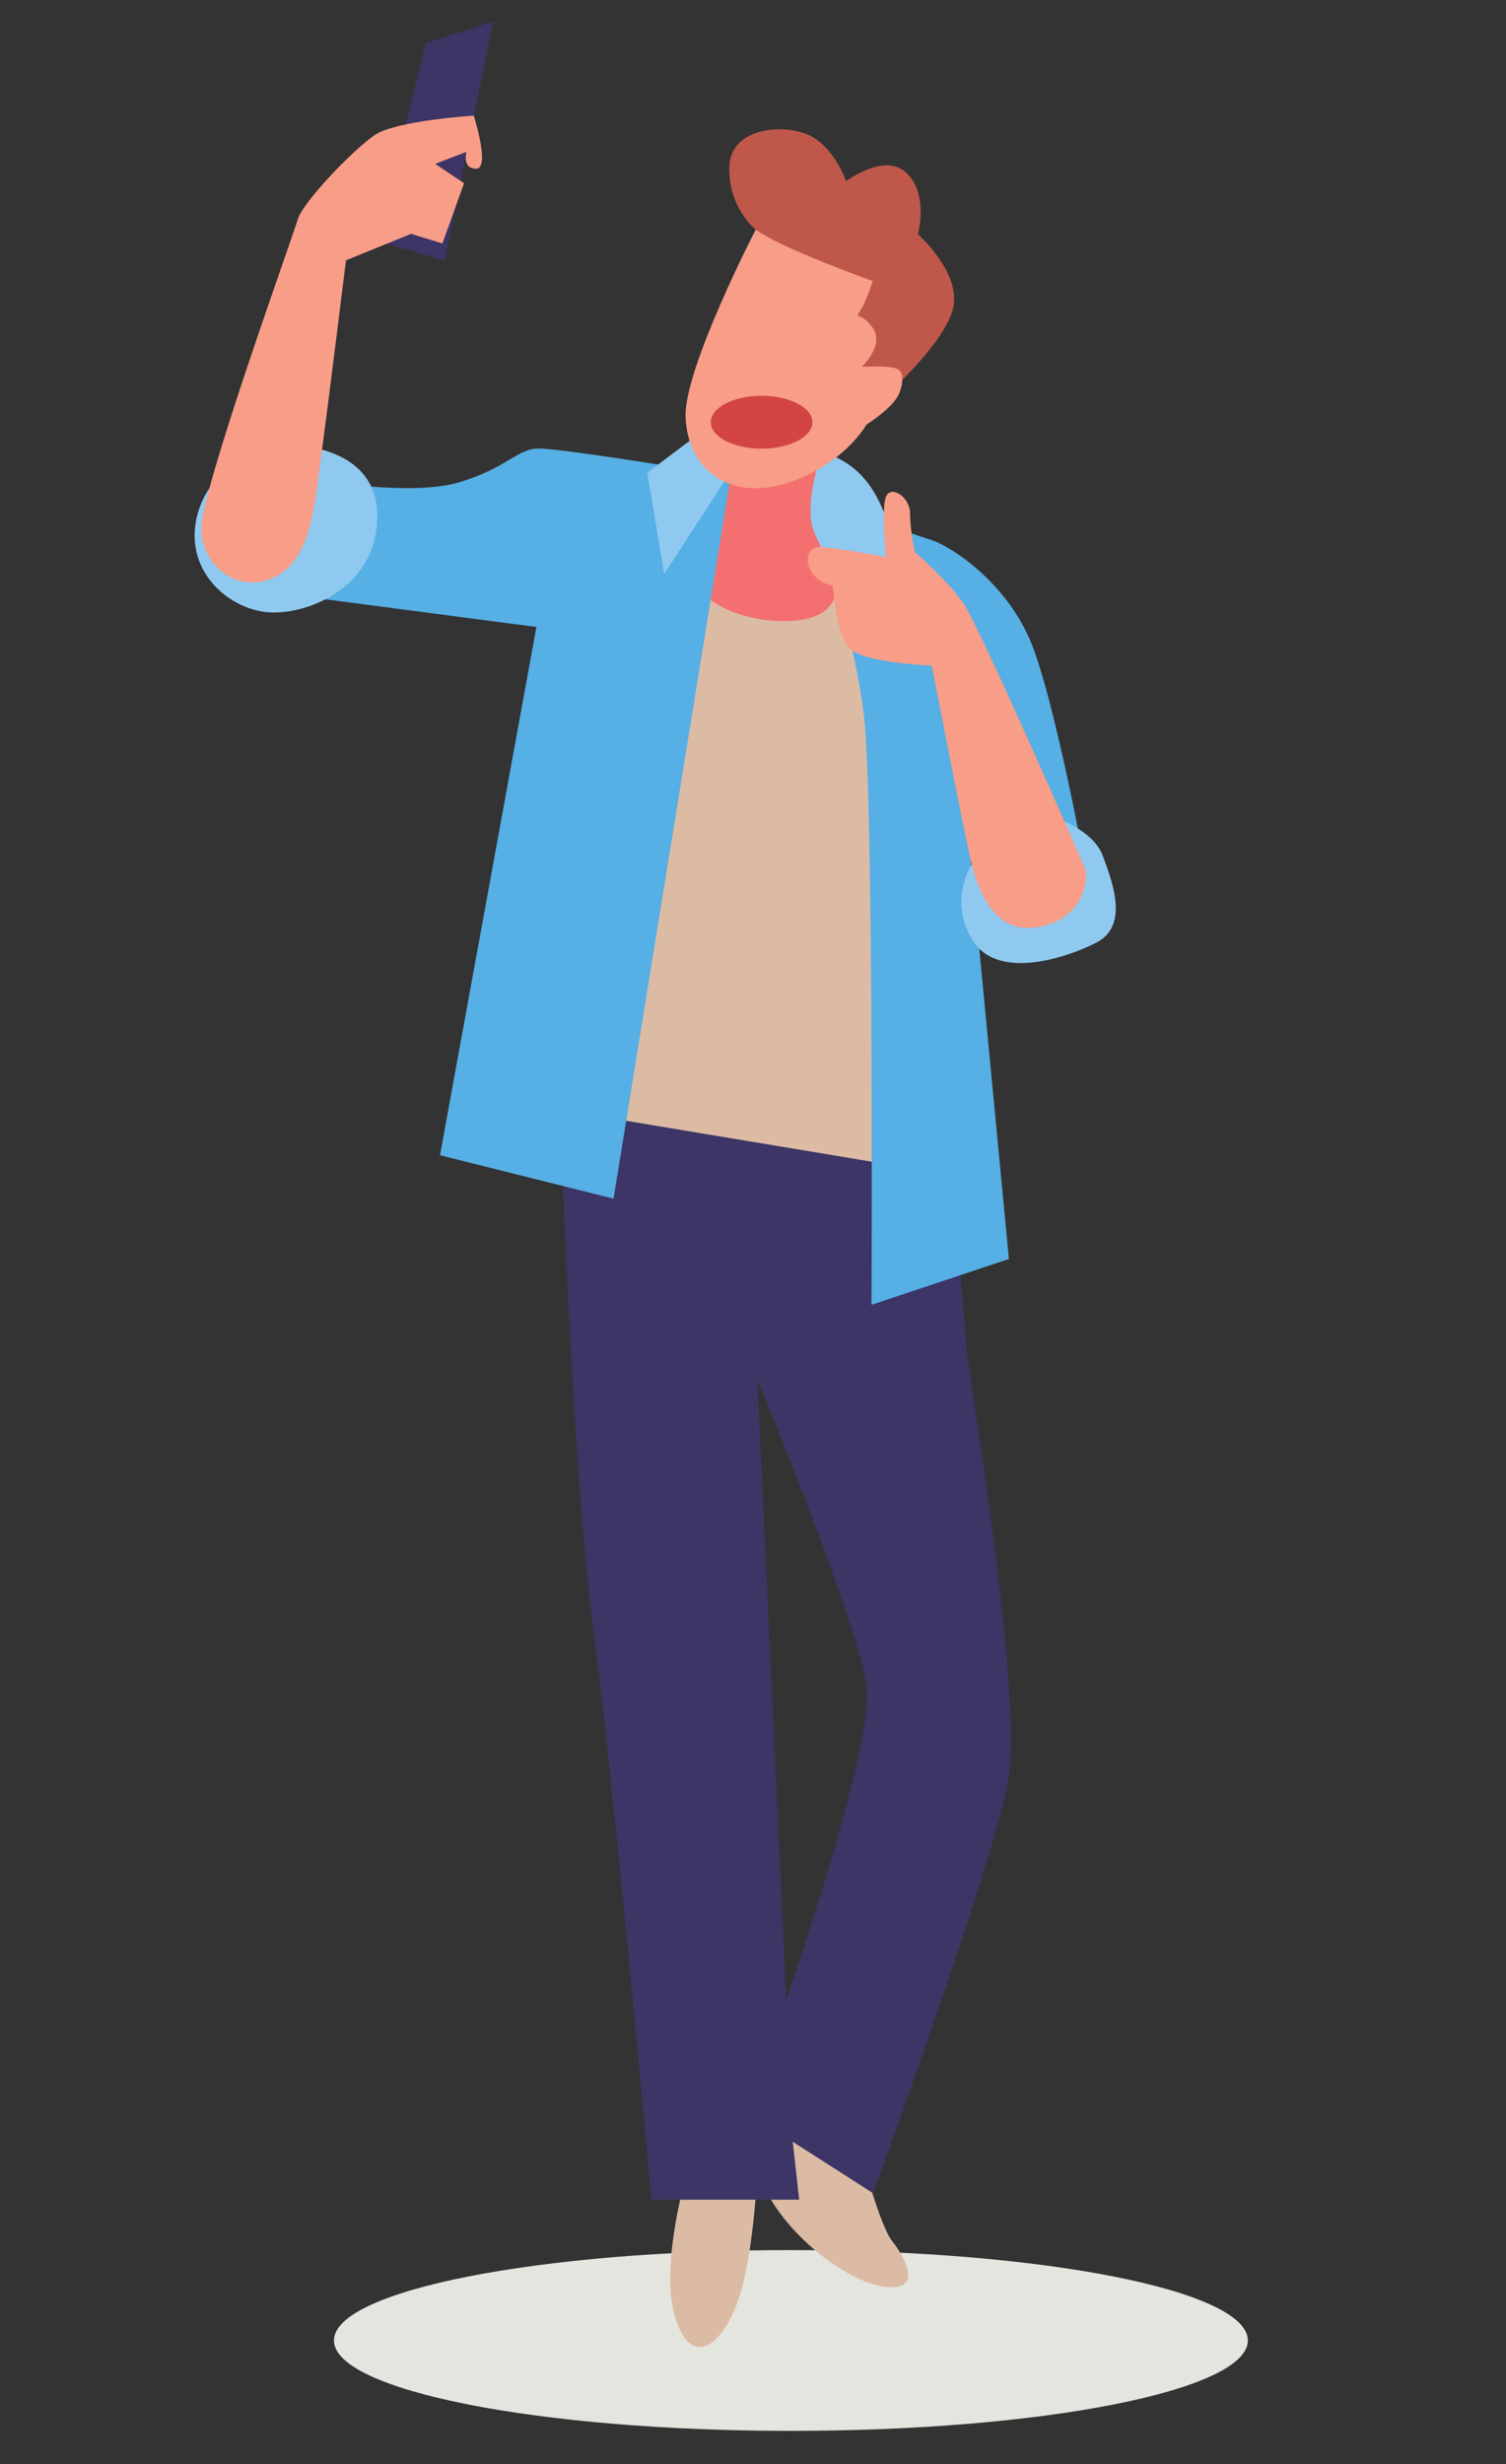 <?xml version="1.0" encoding="utf-8"?>
<svg viewBox="213.698 -71.519 188.916 308.944" width="188.916" height="308.944" xmlns="http://www.w3.org/2000/svg">
  <rect x="213.698" y="-71.519" width="188.916" height="308.944" fill="#333333" stroke="none"/>
  <g id="g10" transform="matrix(1.333, 0, 0, -1.333, -202.107, 589.08)">
    <g id="g12" transform="scale(0.1)">
      <path d="M 7500,0 H 0 V 5000 H 7500 V 0" style="fill-opacity: 1; fill-rule: nonzero; stroke: none; fill: rgba(255, 255, 255, 0);" id="path14"/>
      <path d="m 1863.6,504.449 c 0,-46.937 -192.52,-85 -430,-85 -237.48,0 -430,38.063 -430,85 0,46.942 192.52,85 430,85 237.48,0 430,-38.058 430,-85" style="fill:#e5e5e0;fill-opacity:1;fill-rule:nonzero;stroke:none" id="path16"/>
      <path d="m 1464.32,2010.82 c 0,0 -71.76,71.75 -105.74,149.17 -33.99,77.42 -75.53,200.15 -75.53,200.15 0,0 194.49,-26.43 232.25,-33.98 37.77,-7.56 58.54,-11.34 58.54,-11.34 l 69.87,20.77 c 0,0 -100.08,17 -164.28,43.44 -64.2,26.44 -249.25,90.63 -279.47,90.63 -30.21,0 -15.11,-47.2 -15.11,-73.64 0,-26.43 71.76,-234.15 96.31,-296.46 24.54,-62.31 52.87,-164.28 52.87,-164.28 0,0 -5.66,-79.31 -17,-152.95 -11.33,-73.64 0,-239.8 1.89,-245.47 1.89,-5.67 -58.53,-128.41 -15.11,-264.36 43.44,-135.96 179.39,-324.781 179.39,-324.781 l 9.44,-17 c 0,0 -54.76,-43.43 -66.09,-90.637 -11.32,-47.203 -86.86,-151.062 -92.52,-166.172 -5.66,-15.09 -50.98,-30.199 -49.1,-50.969 1.89,-20.781 26.44,-86.871 47.21,-126.519 20.77,-39.66 41.54,-52.871 45.32,-35.883 3.78,17 -1.89,105.75 -1.89,135.961 0,30.219 -1.89,49.09 11.33,66.082 13.22,17.008 124.62,128.41 124.62,128.41 0,0 -1.88,-126.512 -1.88,-166.172 0,-39.648 -3.78,-122.73 18.88,-152.949 22.66,-30.211 50.98,-5.66 52.87,24.551 1.89,30.207 -22.66,113.289 -22.66,130.297 0,16.992 28.33,92.523 52.87,173.722 24.55,81.188 22.66,209.589 30.22,241.689 7.55,32.11 60.42,122.74 52.87,245.47 -7.55,122.74 -64.2,245.48 -77.42,266.25 -13.22,20.78 -39.65,62.32 -39.65,62.32 l -1.89,62.3 c 0,0 50.98,30.22 75.53,66.1 24.55,35.88 54.76,145.4 35.88,164.27 -18.89,18.89 -73.65,39.66 -86.87,49.11 -13.21,9.43 -135.95,52.87 -135.95,52.87" style="fill:#f89d87;fill-opacity:1;fill-rule:nonzero;stroke:none" id="path18"/>
      <path d="m 1600.27,1957.95 c -13.21,9.43 -135.95,52.87 -135.95,52.87 0,0 -71.76,71.75 -105.74,149.17 -33.99,77.42 -75.53,200.15 -75.53,200.15 0,0 194.49,-26.43 232.25,-33.98 37.77,-7.56 58.54,-11.34 58.54,-11.34 l 69.87,20.77 c 0,0 -100.08,17 -164.28,43.44 -64.2,26.44 -249.26,90.63 -279.47,90.63 -30.21,0 -15.11,-47.2 -15.11,-73.64 0,-26.43 71.76,-234.15 96.31,-296.46 24.54,-62.31 52.87,-164.28 52.87,-164.28 0,0 -5.66,-79.31 -17,-152.95 -4.64,-30.17 -5.47,-75.89 -4.71,-119.73 26.3,-26.8 71.51,-49.38 125.56,-61.54 75.53,-17 107.76,14.5 139.38,26.93 l -1.53,50.48 c 0,0 50.98,30.22 75.53,66.1 24.55,35.88 54.76,145.4 35.88,164.27 -18.89,18.89 -73.65,39.66 -86.87,49.11" style="fill:#56afe5;fill-opacity:1;fill-rule:nonzero;stroke:none" id="path20"/>
      <path d="m 1199.96,2469.66 c -1.46,0 -2.73,-0.2 -3.99,-0.42 13.87,-27.73 46.27,-85.18 87.08,-109.1 0,0 194.49,-26.43 232.25,-33.98 37.77,-7.56 58.54,-11.34 58.54,-11.34 l 69.87,20.77 c 0,0 -100.08,17 -164.28,43.44 -64.2,26.44 -249.26,90.63 -279.47,90.63" style="fill:#f89d87;fill-opacity:1;fill-rule:nonzero;stroke:none" id="path22"/>
      <path d="m 1496.42,2167.54 c 0,0 -26.43,45.32 -3.78,103.85 22.66,58.54 115.19,88.75 175.61,84.97 60.43,-3.77 120.85,-137.84 115.19,-181.27 -5.67,-43.42 -43.43,-56.65 -24.55,-86.86 18.88,-30.21 100.08,-62.31 96.3,-132.18 -3.77,-69.86 -60.42,-105.74 -33.99,-135.96 26.44,-30.2 73.65,-81.19 47.21,-132.17 -26.44,-50.98 -100.08,-64.2 -84.97,-96.3 15.11,-32.1 43.43,-54.76 32.1,-81.19 -11.33,-26.45 -58.54,-39.66 -58.54,-39.66 0,0 39.66,35.88 11.33,49.09 -28.32,13.22 -45.32,-5.66 -86.86,28.33 -41.54,33.98 -75.53,84.97 -60.42,135.96 15.1,50.97 41.54,94.4 9.44,139.72 -32.1,45.33 -86.86,69.87 -90.64,128.4 -3.77,58.55 7.55,86.87 9.44,122.75 1.89,35.88 -52.87,92.52 -52.87,92.52" style="fill:#3c3565;fill-opacity:1;fill-rule:nonzero;stroke:none" id="path24"/>
      <path d="m 1679.58,1916.4 c 0,0 37.77,-13.22 47.21,-50.98 9.44,-37.77 3.78,-117.07 -20.77,-169.94 -24.55,-52.88 -43.43,-100.08 -69.87,-105.75 -26.43,-5.67 -28.32,45.32 -22.66,81.19 5.67,35.88 26.44,96.3 26.44,151.07 0,54.75 -22.66,118.95 -1.89,118.95 20.77,0 41.54,-24.54 41.54,-24.54" style="fill:#4d99c6;fill-opacity:1;fill-rule:nonzero;stroke:none" id="path26"/>
      <path d="m 1524.74,2135.44 c 0,0 3.78,-58.54 1.89,-86.86 -1.89,-28.33 -30.21,-39.66 -49.09,-30.21 -18.89,9.44 -37.77,22.65 -37.77,22.65 0,0 45.32,-96.3 84.97,-109.51 39.66,-13.22 98.2,9.43 98.2,9.43 0,0 -33.99,28.33 -30.22,60.43 3.78,32.1 17,71.76 17,71.76 l -84.98,62.31" style="fill:#f47070;fill-opacity:1;fill-rule:nonzero;stroke:none" id="path28"/>
      <path d="m 1585.17,2224.19 c 0,0 3.78,26.43 -18.88,24.55 -22.66,-1.89 -43.43,-75.53 -43.43,-75.53 0,0 -30.22,39.65 -33.99,0 -3.78,-39.66 18.88,-52.88 18.88,-52.88 h 16.99 c 0,0 17,-67.97 49.1,-81.19 32.1,-13.22 64.2,47.2 83.09,83.08 18.88,35.88 1.88,90.64 -13.22,103.86 -15.11,13.21 -49.1,15.1 -58.54,-1.89" style="fill:#f89d87;fill-opacity:1;fill-rule:nonzero;stroke:none" id="path30"/>
      <path d="m 1646.54,1825.76 h -45.32 c -13.04,0 -23.6,10.57 -23.6,23.6 v 124.63 c 0,13.04 10.56,23.6 23.6,23.6 h 45.32 c 13.03,0 23.6,-10.56 23.6,-23.6 v -124.63 c 0,-13.03 -10.57,-23.6 -23.6,-23.6" style="fill:#f68626;fill-opacity:1;fill-rule:nonzero;stroke:none" id="path32"/>
      <path d="m 1743.79,1820.09 c 0,0 -33.99,60.43 -58.54,75.54 -24.55,15.11 -77.42,35.88 -77.42,26.44 0,-9.45 58.53,-45.33 58.53,-45.33 0,0 -41.54,1.9 -52.87,0 -11.33,-1.88 -26.43,-15.1 -20.77,-15.1 5.67,0 28.33,-9.45 28.33,-9.45 0,0 -41.55,7.56 -26.44,-7.54 15.11,-15.11 30.21,-18.89 30.21,-18.89 0,0 -39.65,9.44 -20.77,-1.89 18.89,-11.32 73.65,-30.21 90.64,-33.98 17,-3.78 15.11,-13.22 15.11,-13.22 0,0 -71.76,-88.75 -83.09,-128.4 -11.33,-39.66 3.78,-71.76 30.22,-69.87 26.43,1.89 66.08,90.64 79.3,134.07 13.22,43.43 15.11,92.53 7.56,107.62" style="fill:#f89d87;fill-opacity:1;fill-rule:nonzero;stroke:none" id="path34"/>
      <path d="m 1617.27,1553.85 c -10.44,16.41 -29.09,45.71 -36.47,57.32 -27.37,-16.55 -91.33,-51.14 -154.25,-55.43 -46.39,-3.16 -85.69,13.69 -111.37,29.2 1.51,-27.24 3.13,-46.23 3.74,-48.09 1.89,-5.66 -58.53,-128.4 -15.11,-264.35 43.44,-135.96 179.39,-324.781 179.39,-324.781 l 9.44,-17 c 0,0 -54.76,-43.43 -66.09,-90.637 -9.84,-41.043 -68.21,-124.883 -87.01,-156 0.67,-1.5 1.32,-2.98 2.04,-4.492 17,-35.879 37.77,-30.219 37.77,-30.219 l 0.26,0.078 c 1.67,4.59 4.01,8.93 7.29,13.133 13.22,17.008 124.62,128.41 124.62,128.41 0,0 -1.51,-101.844 -1.83,-151.402 4.09,-4.399 8.5,-8.258 13.17,-10.988 22.65,-13.223 35.87,-1.883 35.87,-1.883 0,16.992 28.33,92.523 52.88,173.722 24.54,81.188 22.65,209.589 30.21,241.689 7.55,32.11 60.42,122.74 52.87,245.47 -7.55,122.74 -64.2,245.48 -77.42,266.25" style="fill:#f0354e;fill-opacity:1;fill-rule:nonzero;stroke:none" id="path36"/>
      <path d="m 1377.46,460.539 c 3.78,17 -1.89,105.75 -1.89,135.961 -30.21,5.66 -33.99,-3.781 -33.99,-3.781 l -20.9,67.543 c -15.16,-10.961 -37.07,-22.742 -35.75,-37.321 1.89,-20.781 26.44,-86.871 47.21,-126.519 20.77,-39.66 41.54,-52.871 45.32,-35.883" style="fill:#3c3565;fill-opacity:1;fill-rule:nonzero;stroke:none" id="path38"/>
      <path d="m 1558.73,543.629 -30.21,-3.777 -19.09,55.679 c -0.22,-42.441 1.1,-99.672 19.09,-123.66 22.66,-30.211 50.98,-5.66 52.87,24.551 1.15,18.308 -7.41,56.027 -14.34,86.699 l -8.32,-39.492" style="fill:#3c3565;fill-opacity:1;fill-rule:nonzero;stroke:none" id="path40"/>
      <path d="m 1437,1461.29 67.68,-74.95 70.1,99.12" style="fill:none;stroke:#3c3565;stroke-width:5;stroke-linecap:butt;stroke-linejoin:miter;stroke-miterlimit:10;stroke-dasharray:none;stroke-opacity:1" id="path42"/>
      <path d="m 1504.68,1386.34 c 0,0 101.53,-360.17 101.53,-435.11 0,-74.929 -85.42,-141.601 -94.69,-160.238" style="fill:none;stroke:#3c3565;stroke-width:5;stroke-linecap:butt;stroke-linejoin:miter;stroke-miterlimit:10;stroke-dasharray:none;stroke-opacity:1" id="path44"/>
      <path d="m 1863.6,2754.45 c 0,-46.94 -192.52,-85 -430,-85 -237.48,0 -430,38.06 -430,85 0,46.94 192.52,85 430,85 237.48,0 430,-38.06 430,-85" style="fill:#e5e5e0;fill-opacity:1;fill-rule:nonzero;stroke:none" id="path46"/>
      <path d="m 1087.61,3946.76 120.03,-15 2.5,-360.09 -185.05,27.51 62.52,347.58" style="fill:#bf584a;fill-opacity:1;fill-rule:nonzero;stroke:none" id="path48"/>
      <path d="m 1210.14,3571.67 77.52,90.03 -27.51,292.56 -52.51,-22.5 2.5,-360.09" style="fill:#b2483f;fill-opacity:1;fill-rule:nonzero;stroke:none" id="path50"/>
      <path d="m 1242.32,3977.62 c 0,0 -10,-110.03 5,-227.55 15.01,-117.53 85.02,-277.57 90.02,-330.09 5.01,-52.51 -55.01,-155.04 -55.01,-240.06 0,-85.02 57.52,-237.55 50.01,-292.56 -7.5,-55.02 -37.51,-107.53 -30,-130.04 7.5,-22.5 52.51,0 67.51,37.51 15,37.51 15,75.02 15,120.03 0,45.01 40.01,232.55 55.01,335.08 15.01,102.53 0,207.55 0,277.57 0,70.02 -5,190.05 -5,190.05 h 25.01 c 0,0 17.5,-167.54 17.5,-290.08 0,-122.53 -20,-247.56 -22.5,-345.08 -2.5,-97.53 -17.51,-205.05 -7.5,-232.55 10,-27.51 90.02,-105.03 105.02,-70.02 15.01,35.01 -50.01,77.52 -50.01,115.03 0,37.51 62.52,147.53 82.52,257.56 20.01,110.02 2.5,227.55 5,272.56 2.5,45.01 47.51,165.05 60.02,275.07 12.5,110.02 -2.5,210.05 -2.5,210.05 0,0 -292.57,2.5 -405.1,67.52" style="fill:#f0354e;fill-opacity:1;fill-rule:nonzero;stroke:none" id="path52"/>
      <path d="m 1242.32,3977.62 c 0,0 -10,-110.03 5,-227.55 15.01,-117.53 85.02,-277.57 90.02,-330.09 5.01,-52.51 -55.01,-155.04 -55.01,-240.06 0,-43.37 14.95,-104.27 28.62,-160.87 12.68,-3.36 27.43,-6.17 44.23,-7.51 18.08,-1.45 32.08,-0.56 43,1.39 13.05,75.04 32.28,172.73 41.68,237.01 15.01,102.53 0,207.55 0,277.57 0,70.02 -5,190.05 -5,190.05 h 25.01 c 0,0 17.5,-167.54 17.5,-290.08 0,-122.53 -20,-247.56 -22.5,-345.08 -0.54,-21.12 -1.68,-42.69 -3.01,-63.83 17.75,-7.87 47.43,-16.86 87.18,-14.69 17.4,44.41 36.39,96.42 45.86,148.54 20.01,110.02 2.5,227.55 5,272.56 2.5,45.02 47.51,165.05 60.02,275.07 12.5,110.03 -2.5,210.05 -2.5,210.05 0,0 -292.57,2.5 -405.1,67.52" style="fill:#f0354e;fill-opacity:1;fill-rule:nonzero;stroke:none" id="path54"/>
      <path d="m 1434.86,4617.77 c 0,0 12.51,-85.02 5,-145.04 -7.5,-60 -32.5,-122.52 -82.51,-237.55 -50.01,-115.03 -115.03,-257.56 -50.01,-320.08 65.01,-62.52 185.04,-65.02 240.05,-47.51 55.02,17.5 77.52,70.02 90.02,190.05 12.51,120.03 -55.01,312.57 -55.01,387.59 0,75.02 2.5,117.53 -5,157.54 -7.5,40.01 -112.53,70.02 -142.54,15" style="fill:#dcbba5;fill-opacity:1;fill-rule:nonzero;stroke:none" id="path56"/>
      <path d="m 1387.19,4304.97 c 39.51,-14.07 108.7,-33.93 170.2,-27.28 20.26,2.19 37.35,7.72 51.98,14.94 -13.69,62.93 -26.97,119.33 -26.97,152.6 0,75.02 2.5,117.53 -5,157.54 -7.5,40.01 -112.53,70.02 -142.54,15 0,0 12.51,-85.02 5,-145.04 -5.82,-46.57 -22.25,-94.78 -52.67,-167.76" style="fill:#f47070;fill-opacity:1;fill-rule:nonzero;stroke:none" id="path58"/>
      <path d="m 1272.33,4850.33 -85.02,-197.55 55.01,-40.01 92.52,220.05 -62.51,17.51" style="fill:#56afe5;fill-opacity:1;fill-rule:nonzero;stroke:none" id="path60"/>
      <path d="m 1064.78,4640.28 c 0,0 15,57.52 25,62.52 10,5 102.53,75.01 102.53,75.01 l 92.52,-7.5 v -17.51 l -65.01,5.01 57.51,-35.01 -20.01,-35.01 -62.51,12.51 c 0,0 -32.51,-27.51 -42.51,-30.01 -10,-2.5 -30.01,-10 -30.01,-10 l -2.5,-47.52 -55.01,27.51" style="fill:#f89d87;fill-opacity:1;fill-rule:nonzero;stroke:none" id="path62"/>
      <path d="m 1447.37,4427.73 c 0,0 -25.01,-295.08 -32.51,-392.6 -7.5,-97.52 -35.01,-212.55 -35.01,-212.55 0,0 -82.52,27.5 -125.03,55.01 -42.51,27.51 -97.52,85.02 -97.52,85.02 0,0 75.02,165.04 95.02,240.06 20.01,75.02 30.01,130.03 30.01,130.03 0,0 -70.02,-22.5 -172.54,-37.5 -102.53,-15.01 -157.544,-2.51 -157.544,15 0,17.5 95.024,340.08 95.024,340.08 l 87.52,-15 -35.01,-220.05 c 0,0 175.05,37.5 192.55,67.51 17.51,30.01 75.02,7.5 105.02,2.5 30.01,-5 60.02,5 50.02,-57.51" style="fill:#3c3565;fill-opacity:1;fill-rule:nonzero;stroke:none" id="path64"/>
      <path d="m 1370.18,4489.39 -220.05,-557.63 h 40.01 l 225.05,552.63 -45.01,5" style="fill:#bf584a;fill-opacity:1;fill-rule:nonzero;stroke:none" id="path66"/>
      <path d="m 1414.66,4032.72 c 0.07,0.8 0.14,1.61 0.2,2.41 7.5,97.53 32.51,392.6 32.51,392.6 10,62.51 -20.01,52.51 -50.02,57.51 l -72.51,-200.05 89.82,-252.47" style="fill:#656590;fill-opacity:1;fill-rule:nonzero;stroke:none" id="path68"/>
      <path d="m 1894.98,3787.57 c 0,0 107.53,-65.01 115.03,-60.01 7.5,5 57.51,37.51 57.51,37.51 l 12.5,-12.5 25.01,30 c 0,0 -30.01,47.51 -40.01,47.51 -10,0 -112.53,-12.5 -112.53,-12.5 l -30.01,7.5 -27.5,-37.51" style="fill:#f89d87;fill-opacity:1;fill-rule:nonzero;stroke:none" id="path70"/>
      <path d="m 2067.52,3765.07 -25,10 -20.01,-12.5" style="fill:none;stroke:#3c3565;stroke-width:5;stroke-linecap:butt;stroke-linejoin:miter;stroke-miterlimit:10;stroke-dasharray:none;stroke-opacity:1" id="path72"/>
      <path d="m 1567.4,4470.23 c 0,0 -50.02,-207.54 -60.02,-315.07 -10,-107.53 -30.01,-335.08 -30.01,-335.08 l 185.05,45.01 v 257.56 c 0,0 67.52,-165.04 97.52,-212.55 30.01,-47.51 122.54,-160.03 122.54,-160.03 l 70.01,67.51 c 0,0 -140.03,197.55 -175.04,295.07 -35.01,97.52 -52.51,192.55 -72.52,252.56 -20,60.02 -72.52,117.53 -137.53,105.02" style="fill:#3c3565;fill-opacity:1;fill-rule:nonzero;stroke:none" id="path74"/>
      <path d="m 1597.66,4470.95 c -9.72,1.33 -19.81,1.3 -30.26,-0.72 0,0 -50.02,-207.54 -60.02,-315.07 -3.11,-33.48 -7.2,-78.61 -11.34,-124.88 28.84,42.33 120.46,178.34 128.87,209.9 9.76,36.61 -23.33,204.12 -27.25,230.77" style="fill:#656590;fill-opacity:1;fill-rule:nonzero;stroke:none" id="path76"/>
      <path d="m 1524.89,4865.34 c 0,0 -152.54,-35.02 -157.54,-97.53 -5,-62.51 30,-100.02 30,-135.04 0,-35 -60.01,-160.04 -42.5,-215.04 17.5,-55.02 90.02,-67.52 105.02,-17.51 15,50.01 -10,147.54 -15,187.55 -5.01,40 7.5,97.52 47.51,102.52 40.01,5 52.51,-35.01 65.01,-77.52 12.51,-42.51 2.5,-145.04 5.01,-220.05 2.5,-75.02 52.51,-117.53 77.52,-100.03 25,17.51 35,52.52 50.01,40.01 15,-12.5 27.5,-35 27.5,-35 0,0 17.51,37.51 5.01,87.52 -12.51,50.01 -60.02,47.51 -67.52,95.02 -7.5,47.51 35.01,197.55 10,287.57 -25,90.03 -140.03,97.53 -140.03,97.53" style="fill:#f68626;fill-opacity:1;fill-rule:nonzero;stroke:none" id="path78"/>
      <path d="m 1489.88,4790.31 c 0,0 -60.02,-72.51 -65.02,-112.52 -5,-40.01 5,-140.03 55.02,-152.54 50.01,-12.5 87.52,50.02 87.52,67.52 0,17.5 12.5,70.02 12.5,70.02 0,0 -82.52,87.51 -90.02,127.52" style="fill:#f89d87;fill-opacity:1;fill-rule:nonzero;stroke:none" id="path80"/>
      <path d="m 1350.18,2851.5 c -11.73,1.95 -18.45,6.96 -22.34,12.33 -10.9,-45.98 -31.93,-87.25 -25.5,-106.51 7.5,-22.5 52.51,0 67.51,37.51 9.08,22.69 12.62,45.41 14.04,69.75 -8.99,-8.42 -20.64,-15.26 -33.71,-13.08" style="fill:#3c3565;fill-opacity:1;fill-rule:nonzero;stroke:none" id="path82"/>
      <path d="m 1482.71,2861.5 c -17.9,0 -30.55,8.5 -38.66,16.8 0.2,-12.58 1.15,-22.49 3.32,-28.45 10,-27.51 90.02,-105.03 105.02,-70.02 11.45,26.71 -23.63,57.79 -40.93,87.7 -7.95,-3.48 -17.58,-6.03 -28.75,-6.03" style="fill:#3c3565;fill-opacity:1;fill-rule:nonzero;stroke:none" id="path84"/>
      <path d="m 4293.6,2754.45 c 0,-46.94 -192.52,-85 -430,-85 -237.48,0 -430,38.06 -430,85 0,46.94 192.52,85 430,85 237.48,0 430,-38.06 430,-85" style="fill:#e5e5e0;fill-opacity:1;fill-rule:nonzero;stroke:none" id="path86"/>
      <path d="m 3765.52,2911.08 c 0,0 -24.2,-81.67 -12.1,-130.07 12.1,-48.4 39.33,-39.32 57.47,3.03 18.16,42.34 21.18,133.09 21.18,133.09 l -66.55,-6.05" style="fill:#dcbba5;fill-opacity:1;fill-rule:nonzero;stroke:none" id="path88"/>
      <path d="m 3928.86,2932.25 c 0,0 18.15,-69.57 30.26,-84.69 12.09,-15.13 30.24,-48.4 -9.08,-42.35 -39.32,6.05 -105.87,60.49 -117.97,111.92 -12.1,51.42 66.55,30.24 96.79,15.12" style="fill:#dcbba5;fill-opacity:1;fill-rule:nonzero;stroke:none" id="path90"/>
      <path d="m 3859.29,3074.42 -27.22,583.79 c 0,0 96.79,-232.91 102.85,-290.38 6.04,-57.47 -75.63,-293.41 -75.63,-293.41 z m 169.4,614.04 c 0,12.1 -63.53,735.03 -63.53,735.03 l -260.13,54.45 c 0,0 -57.48,-574.72 -57.48,-592.87 0,-18.14 12.1,-329.7 30.25,-462.8 18.15,-133.09 54.45,-535.39 54.45,-535.39 h 139.14 l -6.05,54.45 75.62,-48.4 c 0,0 111.93,305.51 127.04,387.18 15.13,81.67 -39.31,396.25 -39.31,408.35" style="fill:#3c3565;fill-opacity:1;fill-rule:nonzero;stroke:none" id="path92"/>
      <path d="m 4015.13,3850.53 c -18.65,216.5 -49.97,572.96 -49.97,572.96 l -260.13,54.45 c 0,0 -45.09,-450.89 -55.39,-566.49 l 365.49,-60.92" style="fill:#dcbba5;fill-opacity:1;fill-rule:nonzero;stroke:none" id="path94"/>
      <path d="m 3880.47,4486.26 c 0,0 43.1,-122.51 52.17,-206.44 9.08,-83.94 6.81,-551.28 6.81,-551.28 l 129.32,43.1 -49.92,521.79 65.79,-176.95 56.72,20.41 c 0,0 -29.49,161.07 -52.18,215.52 -22.69,54.45 -72.59,88.48 -93.01,95.28 -20.42,6.81 -115.7,38.57 -115.7,38.57" style="fill:#56afe5;fill-opacity:1;fill-rule:nonzero;stroke:none" id="path96"/>
      <path d="m 3878.2,4531.63 c 0,0 34.02,2.27 58.98,-31.76 24.96,-34.03 34.03,-104.35 34.03,-104.35 l -45.37,31.76 -24.95,-34.03 c 0,0 -28.64,15.12 -36.3,61.25 -7.67,46.13 13.61,77.13 13.61,77.13" style="fill:#8fc9ef;fill-opacity:1;fill-rule:nonzero;stroke:none" id="path98"/>
      <path d="m 3898.62,4547.51 c 0,0 -24.96,-61.25 -13.61,-90.74 11.33,-29.49 34.02,-54.45 11.33,-74.87 -22.68,-20.42 -108.88,-11.34 -127.04,31.76 -18.15,43.11 31.76,120.24 31.76,120.24 l 97.56,13.61" style="fill:#f47070;fill-opacity:1;fill-rule:nonzero;stroke:none" id="path100"/>
      <path d="m 3807.87,4513.48 -111.16,-685.12 -163.34,40.84 90.74,496.82 -276.77,36.3 70.33,102.09 c 0,0 88.47,-15.88 133.84,-2.27 45.38,13.61 54.45,31.76 74.87,31.76 20.42,0 131.58,-18.15 131.58,-18.15 l 49.91,-2.27" style="fill:#56afe5;fill-opacity:1;fill-rule:nonzero;stroke:none" id="path102"/>
      <path d="m 3807.87,4513.48 -63.52,-97.55 -15.88,95.28 54.45,40.84 24.95,-38.57" style="fill:#8fc9ef;fill-opacity:1;fill-rule:nonzero;stroke:none" id="path104"/>
      <path d="m 3830.51,4739.84 c 0,0 -24.95,19.08 -24.95,57.24 0,38.15 48.43,42.56 73.38,32.28 24.94,-10.27 36.69,-44.02 36.69,-44.02 0,0 36.68,27.88 57.23,7.33 20.54,-20.54 10.27,-57.23 10.27,-57.23 0,0 38.16,-33.75 33.76,-66.04 -4.4,-32.28 -60.17,-82.18 -60.17,-82.18 0,0 -42.56,-16.14 -48.43,4.41 -5.87,20.53 17.61,64.56 0,82.17 -17.61,17.61 -77.78,66.04 -77.78,66.04" style="fill:#bf584a;fill-opacity:1;fill-rule:nonzero;stroke:none" id="path106"/>
      <path d="m 3830.51,4739.84 c 0,0 -67.51,-130.61 -66.04,-176.1 1.46,-45.49 36.69,-79.25 92.45,-63.11 55.77,16.14 77.78,55.77 77.78,55.77 0,0 25.37,15.73 30.82,29.35 2.93,7.34 5.87,20.55 -2.94,23.48 -8.79,2.93 -32.28,1.47 -32.28,1.47 0,0 22.01,20.54 10.27,36.69 -11.74,16.14 -17.6,7.33 -11.74,16.14 5.87,8.81 11.74,27.88 11.74,27.88 0,0 -86.58,30.82 -110.06,48.43" style="fill:#f89d87;fill-opacity:1;fill-rule:nonzero;stroke:none" id="path108"/>
      <path d="m 3401.79,4536.17 c 0,0 72.59,-2.27 72.59,-65.79 0,-63.52 -58.98,-90.74 -97.55,-90.74 -38.57,0 -83.94,36.29 -72.6,88.47 11.35,52.18 68.07,74.87 97.56,68.06" style="fill:#8fc9ef;fill-opacity:1;fill-rule:nonzero;stroke:none" id="path110"/>
      <path d="m 3519.76,4915.03 -45.38,-186.03 63.52,-18.14 45.38,224.59 -63.52,-20.42" style="fill:#3c3565;fill-opacity:1;fill-rule:nonzero;stroke:none" id="path112"/>
      <path d="m 3565.13,4846.97 c 0,0 -72.6,-4.54 -93.01,-18.15 -20.42,-13.61 -68.07,-63.52 -72.6,-79.4 -4.54,-15.88 -90.75,-254.08 -90.75,-290.38 0,-36.3 36.3,-63.52 70.33,-45.38 34.03,18.15 36.3,68.07 43.1,117.97 6.81,49.92 22.69,179.23 22.69,179.23 l 61.25,24.95 29.5,-9.08 20.41,56.72 -27.22,18.15 29.49,11.34 c 0,0 -4.53,-15.88 9.08,-15.88 13.61,0 -2.27,49.91 -2.27,49.91" style="fill:#f89d87;fill-opacity:1;fill-rule:nonzero;stroke:none" id="path114"/>
      <path d="m 4111.87,4186.8 c 0,0 36.29,-11.34 45.37,-36.3 9.07,-24.95 24.95,-65.79 -6.8,-81.66 -31.77,-15.89 -93.02,-34.04 -115.71,2.26 -22.68,36.3 -4.54,72.6 9.07,83.94 13.62,11.34 68.07,31.76 68.07,31.76" style="fill:#8fc9ef;fill-opacity:1;fill-rule:nonzero;stroke:none" id="path116"/>
      <path d="m 4141.36,4136.89 c 0,0 -99.82,229.13 -115.7,251.82 -15.88,22.69 -45.37,47.64 -45.37,47.64 0,0 -4.54,20.42 -4.54,36.3 0,15.88 -18.15,27.22 -22.69,15.88 -4.54,-11.35 0,-56.72 0,-56.72 0,0 -58.98,11.35 -65.79,9.08 -6.8,-2.27 -11.34,-11.35 -4.53,-22.69 6.8,-11.34 20.41,-13.61 20.41,-13.61 0,0 2.28,-40.84 13.61,-56.71 11.35,-15.88 79.41,-18.16 79.41,-18.16 0,0 29.49,-151.99 36.3,-181.49 6.8,-29.49 22.68,-74.86 68.05,-63.52 45.37,11.34 40.84,52.18 40.84,52.18" style="fill:#f89d87;fill-opacity:1;fill-rule:nonzero;stroke:none" id="path118"/>
      <path d="m 4293.6,504.449 c 0,-46.937 -192.52,-85 -430,-85 -237.48,0 -430,38.063 -430,85 0,46.942 192.52,85 430,85 237.48,0 430,-38.058 430,-85" style="fill:#e5e5e0;fill-opacity:1;fill-rule:nonzero;stroke:none" id="path120"/>
      <path d="m 3930.11,2578.82 c 0,0 33.69,41.62 53.52,47.57 19.82,5.95 39.65,-3.97 63.43,-21.8 23.79,-17.85 49.56,-83.26 53.52,-111.01 3.97,-27.75 5.95,-27.75 -7.93,-35.68 -13.87,-7.93 -57.49,-23.78 -57.49,-23.78 0,0 -21.79,65.41 -41.62,85.23 -19.82,19.82 -63.43,59.47 -63.43,59.47" style="fill:#3c3565;fill-opacity:1;fill-rule:nonzero;stroke:none" id="path122"/>
      <path d="m 3809.2,2523.31 c 0,0 -13.88,29.74 45.58,55.51 59.47,25.77 116.95,5.94 166.52,-39.65 49.55,-45.59 53.51,-112.98 25.76,-152.63 -27.75,-39.65 -35.68,-61.45 -79.29,-47.57 -43.6,13.87 -63.43,124.87 -87.22,140.73 -23.79,15.86 -71.35,35.68 -71.35,35.68 v 7.93" style="fill:#5c5b88;fill-opacity:1;fill-rule:nonzero;stroke:none" id="path124"/>
      <path d="m 3861.55,643 c 0,0 -124.56,-72.648 -83.04,-93.41 41.52,-20.758 166.08,59.672 179.04,75.25 12.98,15.57 -70.05,44.109 -96,18.16" style="fill:#dcbba5;fill-opacity:1;fill-rule:nonzero;stroke:none" id="path126"/>
      <path d="m 3957.55,624.84 c 3.3,3.949 0.4,8.73 -6.18,13.25 l -66.47,-39.211 -44.33,31.043 c -33.53,-21.91 -92.55,-65.09 -62.06,-80.332 41.52,-20.758 166.08,59.672 179.04,75.25" style="fill:#3c3565;fill-opacity:1;fill-rule:nonzero;stroke:none" id="path128"/>
      <path d="m 3957.55,580.719 c 0,0 -93.41,-72.66 -121.96,-98.598 -28.53,-25.949 0,-33.73 44.12,-25.949 44.11,7.777 96.01,36.328 108.99,64.867 12.98,28.551 20.76,57.09 20.76,57.09 l -51.91,2.59" style="fill:#dcbba5;fill-opacity:1;fill-rule:nonzero;stroke:none" id="path130"/>
      <path d="m 3952.37,518.441 -45.22,22.61 c -26.88,-21.391 -57.3,-45.969 -71.56,-58.93 -28.53,-25.949 0,-33.73 44.12,-25.949 44.11,7.777 96.01,36.328 108.99,64.867 3.74,8.231 7.04,16.449 9.85,24 l -46.18,-26.598" style="fill:#3c3565;fill-opacity:1;fill-rule:nonzero;stroke:none" id="path132"/>
      <path d="m 3947.17,754.59 c 0,0 -114.17,334.74 -119.36,352.91 -5.19,18.16 49.31,262.08 49.31,262.08 0,0 46.7,-179.05 59.68,-293.23 12.97,-114.178 10.37,-321.76 10.37,-321.76 z m 127.16,498.22 c 2.6,31.14 7.79,70.07 28.55,119.36 20.75,49.31 28.54,194.62 28.54,217.98 0,23.35 -2.6,33.73 -2.6,33.73 0,0 -207.59,20.77 -267.27,25.95 -59.69,5.2 -124.56,25.95 -127.15,-59.68 0,0 -46.71,-415.19 -41.52,-467.09 5.19,-51.89 163.47,-493.029 163.47,-493.029 l 72.66,-2.601 5.2,-57.078 c 0,0 25.94,-7.793 57.09,-7.793 31.13,0 36.32,25.953 36.32,25.953 0,0 77.85,295.82 83.04,389.238 5.19,93.42 -38.93,243.92 -36.33,275.06" style="fill:#3c3565;fill-opacity:1;fill-rule:nonzero;stroke:none" id="path134"/>
      <path d="m 4007.42,2210.12 c 0,0 -63.44,-9.91 -101.1,-11.89 -37.66,-1.98 -53.52,-15.86 -63.43,-27.75 -9.91,-11.9 -69.38,-317.15 -65.41,-400.41 3.96,-83.26 0,-216.06 0,-216.06 0,0 55.5,-17.84 91.18,-19.82 35.68,-1.99 134.79,25.77 134.79,25.77 0,0 23.79,580.79 23.79,612.5 0,31.72 -19.82,37.66 -19.82,37.66" style="fill:#dcbba5;fill-opacity:1;fill-rule:nonzero;stroke:none" id="path136"/>
      <path d="m 3947.95,2164.53 c 0,0 -17.84,-323.1 -23.78,-426.17 -5.95,-103.08 -29.74,-222.02 -29.74,-222.02 0,0 148.66,33.71 188.31,41.64 39.65,7.93 57.48,29.72 57.48,29.72 0,0 27.75,263.64 27.75,390.5 0,126.87 -13.87,222.01 -51.53,237.87 -37.66,15.86 -118.93,29.74 -118.93,29.74 0,0 -31.72,-25.77 -49.56,-81.28" style="fill:#f68626;fill-opacity:1;fill-rule:nonzero;stroke:none" id="path138"/>
      <path d="m 4056.97,2239.86 c 0,0 -21.81,-105.06 -13.88,-180.39 7.93,-75.32 55.51,-170.47 65.42,-180.38 9.91,-9.91 13.88,-9.91 17.84,19.82 3.97,29.74 -1.98,313.2 -1.98,313.2 0,0 -35.68,31.72 -67.4,27.75" style="fill:#f0354e;fill-opacity:1;fill-rule:nonzero;stroke:none" id="path140"/>
      <path d="m 3888.48,2212.11 c 0,0 -51.53,-103.08 -59.46,-198.23 -7.93,-95.14 -27.75,-513.39 -27.75,-513.39 l -130.83,39.64 c 0,0 65.41,283.46 65.41,340.94 0,57.49 0,69.39 0,69.39 0,0 -87.22,-59.48 -138.75,-89.2 -51.54,-29.74 -83.26,-23.79 -83.26,7.92 0,31.72 37.67,83.26 87.22,124.88 49.56,41.63 114.97,111.01 124.88,130.83 9.91,19.82 9.91,43.6 31.72,53.52 21.8,9.91 130.82,33.7 130.82,33.7" style="fill:#f68626;fill-opacity:1;fill-rule:nonzero;stroke:none" id="path142"/>
      <path d="m 3908.31,2261.66 -79.29,-37.66 9.9,-61.45 75.33,39.64 -5.94,59.47" style="fill:#f7a354;fill-opacity:1;fill-rule:nonzero;stroke:none" id="path144"/>
      <path d="m 3908.31,2321.13 c 0,0 -3.97,-69.38 -11.9,-107.04 -7.93,-37.67 13.88,-41.63 29.74,-41.63 15.85,0 45.58,33.7 47.57,69.38 1.98,35.68 -3.08,136.75 -3.08,136.75 l -62.33,-57.46" style="fill:#f47070;fill-opacity:1;fill-rule:nonzero;stroke:none" id="path146"/>
      <path d="m 3837.18,2469.45 c 0,0 -51.1,8.53 -48.27,42.6 2.84,34.07 51.12,70.98 136.3,51.11 85.19,-19.88 76.67,-96.54 76.67,-96.54 0,0 11.36,-8.53 2.83,-34.08 -8.51,-25.55 8.53,-51.11 -19.87,-70.99 -28.39,-19.87 -36.91,-2.83 -36.91,-2.83 l -28.39,102.21 -82.36,8.52" style="fill:#f68626;fill-opacity:1;fill-rule:nonzero;stroke:none" id="path148"/>
      <path d="m 3822.99,2486.49 c 0,0 -5.68,-150.5 17.04,-190.24 22.71,-39.76 99.38,17.03 110.74,34.07 11.36,17.03 19.87,48.27 19.87,48.27 0,0 22.72,0 22.72,22.72 0,22.71 -8.52,45.43 -19.88,42.58 -11.35,-2.83 -25.55,-17.03 -25.55,-17.03 0,0 5.68,45.43 -5.68,59.63 -11.36,14.2 -119.26,0 -119.26,0" style="fill:#f89d87;fill-opacity:1;fill-rule:nonzero;stroke:none" id="path150"/>
      <path d="m 3920.34,2428.17 -99.39,1.98 c 0,0 -19.55,-27.75 3.27,-45.59 22.81,-17.84 35.84,21.8 35.84,21.8 l 8.15,1.99 c 0,0 3.25,-39.65 30.96,-33.7 27.69,5.94 21.17,53.52 21.17,53.52" style="fill:#3c3565;fill-opacity:1;fill-rule:nonzero;stroke:none" id="path152"/>
      <path d="m 3920.34,2428.17 35.54,3.97" style="fill:#ffffff;fill-opacity:1;fill-rule:nonzero;stroke:none" id="path154"/>
      <path d="m 3920.34,2428.17 35.54,3.97" style="fill:none;stroke:#3c3565;stroke-width:5;stroke-linecap:butt;stroke-linejoin:miter;stroke-miterlimit:10;stroke-dasharray:none;stroke-opacity:1" id="path156"/>
      <path d="m 3989.58,2291.39 -67.4,-95.14 19.82,-81.27 75.33,124.88 -27.75,51.53" style="fill:#f7a354;fill-opacity:1;fill-rule:nonzero;stroke:none" id="path158"/>
      <path d="m 3583.22,1974.24 c 0,0 5.95,-81.27 -13.87,-111.01 -19.83,-29.73 -45.59,-35.67 -75.33,-11.89 -29.73,23.78 -45.59,31.71 -25.77,61.45 19.82,29.74 37.66,61.45 65.41,65.41 27.76,3.96 49.56,-3.96 49.56,-3.96" style="fill:#f7a354;fill-opacity:1;fill-rule:nonzero;stroke:none" id="path160"/>
      <path d="m 3547.54,1968.29 c 0,0 11.89,-45.59 -3.96,-65.41 -15.86,-19.83 -45.6,-35.69 -65.42,-15.86 -19.82,19.82 -33.7,51.54 -33.7,63.44 0,11.88 -79.28,188.31 -79.28,188.31 0,0 -1.99,45.58 27.75,33.69 29.73,-11.9 154.61,-204.17 154.61,-204.17" style="fill:#f89d87;fill-opacity:1;fill-rule:nonzero;stroke:none" id="path162"/>
      <path d="m 3422.66,2132.82 -27.75,49.55 c 0,0 -35.68,23.79 -45.59,27.75 -9.91,3.97 -23.79,1.99 -9.91,-13.87 13.87,-15.86 27.75,-23.79 27.75,-23.79 l 19.82,-27.75" style="fill:#f89d87;fill-opacity:1;fill-rule:nonzero;stroke:none" id="path164"/>
      <path d="m 3288.78,2233.13 c -2.19,0 -4.37,0.93 -5.92,2.73 l -236.79,276.45 c -2.8,3.26 -2.42,8.18 0.86,10.97 3.26,2.79 8.17,2.42 10.97,-0.85 l 236.79,-276.45 c 2.8,-3.26 2.42,-8.18 -0.85,-10.97 -1.47,-1.25 -3.27,-1.88 -5.06,-1.88" style="fill:#3c3565;fill-opacity:1;fill-rule:nonzero;stroke:none" id="path166"/>
      <path d="m 3466.28,2018.13 c -4.39,0 -8.75,1.85 -11.84,5.44 l -177.49,207.22 c -5.59,6.53 -4.83,16.37 1.7,21.96 6.53,5.59 16.35,4.83 21.95,-1.7 l 177.49,-207.22 c 5.6,-6.53 4.84,-16.35 -1.7,-21.95 -2.93,-2.52 -6.54,-3.75 -10.11,-3.75" style="fill:#3c3565;fill-opacity:1;fill-rule:nonzero;stroke:none" id="path168"/>
      <path d="m 3383.01,2172.46 c 0,0 -49.55,-39.64 -49.55,-45.59 0,-5.95 33.7,-49.56 47.57,-55.51 13.88,-5.94 57.49,21.81 57.49,29.74 0,7.93 -55.51,71.36 -55.51,71.36" style="fill:#f89d87;fill-opacity:1;fill-rule:nonzero;stroke:none" id="path170"/>
      <path d="m 2984.56,2629.43 155.2,-8.09 c 9.53,-0.49 16.85,-8.64 16.33,-18.18 l -4.03,-72.39 c -0.53,-9.57 -8.76,-16.87 -18.32,-16.26 l -152.51,9.73 c -9.21,0.6 -16.33,8.33 -16.15,17.55 l 1.33,70.74 c 0.19,9.74 8.41,17.4 18.15,16.9" style="fill:#dcbba5;fill-opacity:1;fill-rule:nonzero;stroke:none" id="path172"/>
      <path d="m 3032.16,2626.39 1.99,-107.04 h 33.69 l 1.99,105.06 -37.67,1.98" style="fill:#3c3565;fill-opacity:1;fill-rule:nonzero;stroke:none" id="path174"/>
      <path d="m 4195.73,2047.58 c 0,0 2.08,-0.52 5.68,-1.48 21.72,-5.81 98.52,-27.68 105.32,-48.08 7.93,-23.78 35.68,-218.04 7.93,-277.51 -27.75,-59.46 -45.59,-103.07 -59.47,-122.9 -13.88,-19.82 -59.46,-21.8 -103.07,-25.77 -43.61,-3.95 -81.27,25.77 -81.27,55.51 0,29.74 67.39,101.09 75.32,176.42 7.93,75.32 7.93,174.43 7.93,194.25 0,19.83 3.96,65.41 41.63,49.56" style="fill:#f0354e;fill-opacity:1;fill-rule:nonzero;stroke:none" id="path176"/>
      <path d="m 4086.71,1764.13 c 0,0 -91.19,-158.59 -103.08,-172.46 -11.9,-13.88 -53.52,-13.88 -59.46,-21.81 -5.95,-7.92 -19.83,-37.66 -19.83,-37.66 l 11.9,-7.93 11.89,7.93 c 0,0 -9.91,-25.77 -1.98,-33.7 7.93,-7.93 21.8,-1.98 21.8,-1.98 0,0 25.77,-9.91 45.59,-7.93 19.83,1.98 41.62,69.39 47.57,75.33 5.95,5.94 134.79,154.61 134.79,154.61 l -89.19,45.6" style="fill:#f89d87;fill-opacity:1;fill-rule:nonzero;stroke:none" id="path178"/>
      <path d="m 4124.37,2212.11 c 0,0 -23.79,-101.1 -19.82,-148.68 3.96,-47.56 11.89,-222 11.89,-222 l -29.73,-77.3 109.02,-69.39 c 0,0 35.67,73.34 45.58,130.83 9.92,57.48 -39.63,325.08 -59.46,354.82 -19.82,29.73 -57.48,31.72 -57.48,31.72" style="fill:#f68626;fill-opacity:1;fill-rule:nonzero;stroke:none" id="path180"/>
      <path d="m 4104.55,1819.63 c 0,0 49.55,0 85.23,-33.71 35.69,-33.69 53.52,-77.3 53.52,-77.3 l -45.59,-33.7 c 0,0 -47.58,41.63 -77.3,55.51 -29.74,13.87 -43.62,23.79 -43.62,23.79 0,0 27.76,59.46 27.76,65.41" style="fill:#f7a354;fill-opacity:1;fill-rule:nonzero;stroke:none" id="path182"/>
      <path d="m 4035.16,1982.16 -73.34,-3.96 9.91,-87.22 49.57,-23.79 35.67,37.67 -21.81,77.3" style="fill:#f7a354;fill-opacity:1;fill-rule:nonzero;stroke:none" id="path184"/>
      <path d="m 6623.6,504.449 c 0,-46.937 -192.52,-85 -430,-85 -237.48,0 -430,38.063 -430,85 0,46.942 192.52,85 430,85 237.48,0 430,-38.058 430,-85" style="fill:#e5e5e0;fill-opacity:1;fill-rule:nonzero;stroke:none" id="path186"/>
      <path d="m 5952.5,1222.02 c 0,0 12.56,-113.1 12.56,-138.22 0,-25.13 0,-92.152 8.38,-167.538 8.38,-75.391 25.13,-318.321 25.13,-330.891 0,-12.57 -29.32,-25.141 -29.32,-25.141 0,0 -113.08,-37.691 -62.82,-54.441 38.66,-12.891 102.1,6.441 140.77,17.961 14.11,4.199 22.67,18.422 19.65,32.84 -3.96,18.902 -7.68,47.492 -5.45,83.23 4.19,67.012 33.51,238.739 33.51,322.512 0,83.768 -12.57,150.778 -12.57,184.288 0,33.51 -8.37,62.83 -8.37,62.83 l -121.47,12.57" style="fill:#f89d87;fill-opacity:1;fill-rule:nonzero;stroke:none" id="path188"/>
      <path d="m 5940.21,533.66 c -10.16,0 0.05,10.102 14.62,21.371 -28.73,-10.929 -87.19,-36.312 -48.4,-49.242 38.66,-12.891 102.11,6.441 140.77,17.961 14.11,4.199 22.67,18.422 19.65,32.84 -0.53,2.512 -1.04,5.199 -1.55,8.051 -7.69,-4.469 -15.86,-8.879 -23.89,-12.582 -29.9,-13.797 -78.2,-18.399 -101.2,-18.399" style="fill:#f0354e;fill-opacity:1;fill-rule:nonzero;stroke:none" id="path190"/>
      <path d="m 6199.62,1146.62 c 0,0 125.66,-301.561 159.16,-385.331 33.51,-83.769 71.21,-184.297 79.58,-217.809 8.38,-33.5 136.02,-112.64 125.66,-71.199 -12.57,50.258 -71.1,64.11 -83.77,125.66 -29.32,142.399 -83.77,364.391 -104.72,414.649 -20.93,50.26 -33.5,167.54 -33.5,167.54 l -142.41,-33.51" style="fill:#f89d87;fill-opacity:1;fill-rule:nonzero;stroke:none" id="path192"/>
      <path d="m 6508.83,544.602 c 2.86,-11.543 20.43,-27.86 17.92,-36.243 -4.78,-15.929 -64.26,21.282 -90.49,42.84 0.82,-2.84 1.54,-5.457 2.1,-7.719 8.38,-33.5 136.02,-112.64 125.66,-71.199 -7.88,31.508 -33.81,48.711 -55.19,72.321" style="fill:#f0354e;fill-opacity:1;fill-rule:nonzero;stroke:none" id="path194"/>
      <path d="m 5958.55,1846.47 c 0,0 14.59,-77.79 0,-148.29 -14.58,-70.5 -55.91,-187.18 -94.8,-410.83 -10.14,-58.27 -9.73,-111.83 -9.73,-111.83 0,0 247.96,-41.31 393.82,-41.31 145.86,0 223.65,46.18 223.65,46.18 0,0 -53.49,323.32 -92.38,437.58 -38.9,114.24 -104.53,206.63 -104.53,206.63 l 34.03,291.71 -301.44,2.43 -60.77,2.43 12.15,-274.7" style="fill:#f0354e;fill-opacity:1;fill-rule:nonzero;stroke:none" id="path196"/>
      <path d="m 6470.34,1187.23 c -1.48,8.79 -4.36,25.74 -8.31,48.26 h -605.04 c -1.87,-20.51 -2.56,-37.6 -2.81,-48.26 h 616.16" style="fill:#3c3565;fill-opacity:1;fill-rule:nonzero;stroke:none" id="path198"/>
      <path d="m 5878.54,1367.08 c -3.05,-15.44 -6.11,-31.57 -9.16,-48.25 h 577.59 c -2.89,15.5 -5.96,31.7 -9.16,48.25 h -559.27" style="fill:#3c3565;fill-opacity:1;fill-rule:nonzero;stroke:none" id="path200"/>
      <path d="m 5928.62,1582.01 h 461.41 c -3.74,13.43 -7.39,25.57 -10.92,35.96 -1.41,4.15 -2.93,8.2 -4.41,12.29 h -433.1 c -3.96,-14.67 -8.31,-30.68 -12.98,-48.25" style="fill:#3c3565;fill-opacity:1;fill-rule:nonzero;stroke:none" id="path202"/>
      <path d="m 5956.48,1893.44 2.07,-46.97 c 0,0 0.1,-0.51 0.24,-1.28 h 318.19 l 5.63,48.25 h -326.13" style="fill:#3c3565;fill-opacity:1;fill-rule:nonzero;stroke:none" id="path204"/>
      <path d="m 5907.39,1498.67 c -3.67,-15.22 -7.43,-31.28 -11.25,-48.25 h 524.9 c -3.45,16.39 -6.95,32.57 -10.48,48.25 h -503.17" style="fill:#3c3565;fill-opacity:1;fill-rule:nonzero;stroke:none" id="path206"/>
      <path d="m 5950.65,2025.03 2.14,-48.25 h 339.54 l 5.63,48.25 h -347.31" style="fill:#3c3565;fill-opacity:1;fill-rule:nonzero;stroke:none" id="path208"/>
      <path d="m 5964.97,1761.85 c -0.22,-15.46 -1.29,-31.87 -3.72,-48.25 h 377.79 c -8.76,17.77 -17.45,33.99 -25.51,48.25 h -348.56" style="fill:#3c3565;fill-opacity:1;fill-rule:nonzero;stroke:none" id="path210"/>
      <path d="m 6065.51,2315.64 c 0,0 -12.14,-160.44 -14.58,-172.6 -2.43,-12.14 -2.43,-65.63 -2.43,-65.63 l 165.3,14.59 v 252.82 l -148.29,-29.18" style="fill:#f47070;fill-opacity:1;fill-rule:nonzero;stroke:none" id="path212"/>
      <path d="m 6063.08,2172.22 -48.61,-486.19 -94.81,4.87 -7.29,316.01 c 0,0 -58.99,-234.03 -85.09,-247.95 -36.46,-19.45 -68.06,-14.59 -85.08,0 -17.02,14.58 -63.2,99.67 -63.2,99.67 l 9.72,34.03 80.22,-17.02 c 0,0 43.76,138.57 63.2,201.77 19.45,63.21 12.16,111.83 51.06,111.83 38.89,0 82.65,-4.87 99.67,-4.87 17.01,0 80.21,-12.15 80.21,-12.15" style="fill:#dcbba5;fill-opacity:1;fill-rule:nonzero;stroke:none" id="path214"/>
      <path d="m 5654.68,1916.97 c 0,0 -26.73,-80.23 -2.43,-97.24 24.32,-17.02 58.35,-43.76 77.8,-29.17 19.44,14.58 38.89,55.91 38.89,70.5 0,14.58 -36.46,36.47 -36.46,36.47 0,0 -2.43,17.01 -24.31,34.03 -21.88,17.01 -43.76,14.58 -53.49,-14.59" style="fill:#f89d87;fill-opacity:1;fill-rule:nonzero;stroke:none" id="path216"/>
      <path d="m 6182.2,2157.63 38.9,-459.45 131.27,-2.43 -21.88,257.68 c 0,0 75.36,-155.58 116.68,-160.44 41.33,-4.86 70.5,29.17 51.06,106.97 -19.45,77.78 -65.64,201.77 -104.53,216.35 -38.9,14.59 -211.5,41.32 -211.5,41.32" style="fill:#dcbba5;fill-opacity:1;fill-rule:nonzero;stroke:none" id="path218"/>
      <path d="m 6245.41,2344.82 c 0,0 9.72,-94.81 34.03,-133.71 24.31,-38.89 26.74,-92.37 -4.86,-133.7 -31.61,-41.32 -75.37,-82.65 -58.34,-116.68 17.01,-34.03 53.47,-43.76 53.47,-43.76 0,0 2.43,-17.01 -43.75,-7.3 -46.19,9.73 -102.1,65.64 -80.22,138.57 21.87,72.93 46.19,165.3 46.19,201.77 0,36.46 4.86,126.41 4.86,126.41 l 48.62,-31.6" style="fill:#3c3565;fill-opacity:1;fill-rule:nonzero;stroke:none" id="path220"/>
      <path d="m 6038.78,2398.3 c 0,0 -34.04,-143.43 -53.48,-201.77 -19.45,-58.34 12.15,-131.27 19.44,-162.87 7.3,-31.6 2.43,-68.07 -9.72,-82.66 -12.15,-14.59 -24.31,-21.87 -24.31,-21.87 0,0 63.2,-19.46 87.51,26.74 24.31,46.19 12.16,133.7 12.16,196.9 0,63.2 -7.3,141 -4.87,162.87 2.44,21.89 2.44,77.79 2.44,77.79 0,0 -4.87,34.04 -29.17,4.87" style="fill:#3c3565;fill-opacity:1;fill-rule:nonzero;stroke:none" id="path222"/>
      <path d="m 6048.5,2373.99 c 0,0 -24.3,0 -24.3,36.47 0,36.46 55.9,116.68 116.67,133.7 60.78,17.01 97.24,-26.75 111.83,-68.07 14.58,-41.33 29.17,-109.39 17.01,-136.13 -12.15,-26.74 -41.32,0 -55.91,4.86 -14.59,4.85 -114.25,46.18 -165.3,29.17" style="fill:#f68626;fill-opacity:1;fill-rule:nonzero;stroke:none" id="path224"/>
      <path d="m 6043.64,2388.57 c 0,0 -2.43,-111.82 38.89,-145.85 41.33,-34.03 94.81,21.88 109.4,43.75 14.58,21.89 21.87,58.35 21.87,58.35 0,0 -80.22,89.94 -170.16,43.75" style="fill:#f89d87;fill-opacity:1;fill-rule:nonzero;stroke:none" id="path226"/>
      <path d="m 6369.38,2111.44 c 0,0 53.49,-311.16 70.5,-323.31 17.02,-12.16 97.24,-17.02 106.96,38.9 9.73,55.91 -85.08,291.71 -85.08,291.71 0,0 -63.2,31.6 -92.38,-7.3" style="fill:#dcbba5;fill-opacity:1;fill-rule:nonzero;stroke:none" id="path228"/>
      <path d="m 6376.68,2179.51 c 0,0 -38.9,-43.75 -31.61,-60.77 7.3,-17.01 63.21,-9.73 63.21,-9.73 0,0 65.63,0 77.79,26.75 12.16,26.74 -38.9,63.2 -38.9,63.2 0,0 21.89,111.83 12.16,111.83 h -10.01 c -5.55,0 -10.4,-3.77 -11.78,-9.15 l -24.4,-95.38 -32.9,94.31 c -2.03,5.82 -8.1,9.2 -14.12,7.86 v 0 c -6.34,-1.4 -10.45,-7.53 -9.34,-13.93 l 19.9,-114.99" style="fill:#f89d87;fill-opacity:1;fill-rule:nonzero;stroke:none" id="path230"/>
      <path d="m 6447.17,2198.96 c 0,0 -65.63,-92.37 -38.89,-89.95 26.75,2.43 72.93,68.07 68.06,80.23 -4.85,12.15 -29.17,9.72 -29.17,9.72" style="fill:#f9b2a0;fill-opacity:1;fill-rule:nonzero;stroke:none" id="path232"/>
      <path d="m 6476.34,2189.24 c 0,0 -48.61,-80.23 -31.6,-75.37 17.02,4.87 38.9,26.75 46.19,43.76 7.3,17.02 12.16,34.04 -14.59,31.61" style="fill:#f9b2a0;fill-opacity:1;fill-rule:nonzero;stroke:none" id="path234"/>
      <path d="m 6349.94,2157.63 -4.87,-38.89 63.21,-9.73 4.86,29.18 -63.2,19.44" style="fill:#f9b2a0;fill-opacity:1;fill-rule:nonzero;stroke:none" id="path236"/>
      <path d="m 5710.6,1847.45 c -4.14,0 -8.22,1.87 -10.9,5.44 l -218.78,291.71 c -1.89,2.53 -2.85,5.62 -2.71,8.77 l 4.86,111.82 c 0.33,7.5 6.4,13.36 14.2,13.01 7.51,-0.33 13.33,-6.68 13.01,-14.2 l -4.66,-106.96 215.86,-287.81 c 4.51,-6.02 3.29,-14.56 -2.71,-19.07 -2.46,-1.83 -5.33,-2.71 -8.17,-2.71" style="fill:#3c3565;fill-opacity:1;fill-rule:nonzero;stroke:none" id="path238"/>
      <path d="m 5620.65,2240.29 h -213.93 c -13.41,0 -24.3,10.88 -24.3,24.31 v 87.51 c 0,13.42 10.89,24.31 24.3,24.31 h 213.93 c 13.43,0 24.31,-10.89 24.31,-24.31 v -87.51 c 0,-13.43 -10.88,-24.31 -24.31,-24.31" style="fill:#dcbba5;fill-opacity:1;fill-rule:nonzero;stroke:none" id="path240"/>
      <path d="m 5452.92,2240.29 h 31.6 v 136.13 h -31.6 v -136.13" style="fill:#3c3565;fill-opacity:1;fill-rule:nonzero;stroke:none" id="path242"/>
      <path d="m 6533.6,2754.45 c 0,-46.94 -192.52,-85 -430,-85 -237.48,0 -430,38.06 -430,85 0,46.94 192.52,85 430,85 237.48,0 430,-38.06 430,-85" style="fill:#e5e5e0;fill-opacity:1;fill-rule:nonzero;stroke:none" id="path244"/>
      <path d="m 5785.69,3949.56 c -4.07,0 -7.77,2.75 -8.81,6.89 l -139.51,562.61 c -1.21,4.87 1.76,9.8 6.62,11 4.78,1.21 9.78,-1.76 11,-6.63 l 139.51,-562.62 c 1.21,-4.86 -1.76,-9.78 -6.62,-10.99 -0.74,-0.17 -1.47,-0.26 -2.19,-0.26" style="fill:#3c3565;fill-opacity:1;fill-rule:nonzero;stroke:none" id="path246"/>
      <path d="m 5755.96,4536.48 h -213.92 c -13.43,0 -24.31,10.89 -24.31,24.31 v 87.51 c 0,13.43 10.88,24.31 24.31,24.31 h 213.92 c 13.42,0 24.31,-10.88 24.31,-24.31 v -87.51 c 0,-13.42 -10.89,-24.31 -24.31,-24.31" style="fill:#dcbba5;fill-opacity:1;fill-rule:nonzero;stroke:none" id="path248"/>
      <path d="m 5816.83,4574.46 c 0,0 -65.95,81.04 -15.08,177.15 50.89,96.12 184.7,71.62 263.85,32.04 79.15,-39.58 118.73,-137.57 124.39,-207.31 5.65,-69.73 -52.78,-84.8 -52.78,-84.8 l -122.5,118.73 c 0,0 -101.76,58.42 -197.88,-35.81" style="fill:#f68626;fill-opacity:1;fill-rule:nonzero;stroke:none" id="path250"/>
      <path d="m 6012.83,4698.84 c 0,0 -24.5,43.35 -90.46,41.46 -65.96,-1.88 -75.38,-45.23 -67.84,-56.53 7.54,-11.31 13.19,-16.96 13.19,-16.96 0,0 -79.16,-90.47 -73.5,-124.38 5.65,-33.93 30.15,-18.85 26.38,-47.12 -3.77,-28.27 -64.07,-45.24 -50.89,-90.46 13.2,-45.23 39.58,-62.19 39.58,-62.19 0,0 -7.54,-212.96 13.2,-277.04 20.73,-64.07 67.84,-28.27 65.95,-65.96 -1.88,-37.69 -32.03,-62.19 1.89,-99.88 33.92,-37.7 141.35,-141.35 343,-94.23 201.65,47.11 195.99,158.3 158.31,211.08 -37.7,52.76 -82.93,52.76 -65.97,107.42 16.96,54.65 81.04,69.72 32.04,133.8 -49,64.08 -118.73,69.73 -145.12,113.08 -26.37,43.34 -47.11,45.22 -48.99,116.84 -1.89,71.61 -16.96,86.69 -60.31,141.34 -43.34,54.66 -90.46,69.73 -90.46,69.73" style="fill:#3c3565;fill-opacity:1;fill-rule:nonzero;stroke:none" id="path252"/>
      <path d="m 5839.45,4369.04 c 0,0 -33.93,32.04 -56.54,-7.54 -22.61,-39.57 -30.15,-158.3 -30.15,-196 0,-37.69 -3.77,-101.76 -3.77,-128.15 0,-26.38 22.61,-71.61 56.53,-64.08 33.93,7.54 43.35,90.47 49.01,154.54 5.65,64.08 20.73,203.54 20.73,203.54 l -35.81,37.69" style="fill:#f89d87;fill-opacity:1;fill-rule:nonzero;stroke:none" id="path254"/>
      <path d="m 5880.9,4357.73 -41.45,11.31 c 0,0 -15.08,-211.08 -13.19,-241.23 1.88,-30.15 75.38,-43.35 84.8,-47.11 9.42,-3.77 73.5,-82.92 73.5,-82.92 0,0 -73.5,-143.23 -75.38,-209.19 -1.89,-65.97 43.35,-192.23 47.12,-207.31 3.76,-15.08 5.65,-256.3 5.65,-256.3 h 420.26 c 0,0 -15.08,177.15 -13.19,309.07 1.88,131.92 -22.62,261.96 -94.23,348.65 -71.62,86.69 -113.08,118.73 -113.08,118.73 0,0 22.62,237.45 18.85,271.38 -3.77,33.92 -88.57,13.19 -88.57,13.19 l -133.81,-30.15 -77.28,1.88" style="fill:#f0354e;fill-opacity:1;fill-rule:nonzero;stroke:none" id="path256"/>
      <path d="m 5918.6,4472.69 c 0,0 16.96,-99.88 18.85,-105.53 1.88,-5.66 -62.19,-5.66 -62.19,-5.66 0,0 -16.96,-99.88 -16.96,-130.03 0,-30.16 -3.77,-64.08 -3.77,-64.08 l 209.19,43.34 28.27,175.27 -81.05,-11.3 v 180.92 c 0,0 -30.14,-62.19 -92.34,-82.93" style="fill:#f89d87;fill-opacity:1;fill-rule:nonzero;stroke:none" id="path258"/>
      <path d="m 5877.14,4670.57 c 0,0 -24.5,-163.96 -1.88,-197.88 22.61,-33.92 79.15,-16.96 124.38,39.58 45.23,56.53 24.5,169.61 13.19,186.57 -11.31,16.97 -124.39,9.43 -135.69,-28.27" style="fill:#f89d87;fill-opacity:1;fill-rule:nonzero;stroke:none" id="path260"/>
      <path d="m 5937.5,3436.3 98.06,136.83 31.93,-148.23" style="fill:none;stroke:#3c3565;stroke-width:5;stroke-linecap:butt;stroke-linejoin:miter;stroke-miterlimit:10;stroke-dasharray:none;stroke-opacity:1" id="path262"/>
      <path d="m 6188.36,3422.62 -152.8,150.51 -59.29,-155.07" style="fill:none;stroke:#3c3565;stroke-width:5;stroke-linecap:butt;stroke-linejoin:miter;stroke-miterlimit:10;stroke-dasharray:none;stroke-opacity:1" id="path264"/>
      <path d="m 6229.4,3420.33 -193.84,152.8 -31.93,-155.07" style="fill:none;stroke:#3c3565;stroke-width:5;stroke-linecap:butt;stroke-linejoin:miter;stroke-miterlimit:10;stroke-dasharray:none;stroke-opacity:1" id="path266"/>
      <path d="m 6105.17,4348.31 c 0,0 -24.49,-180.92 -60.3,-277.03 -35.81,-96.12 -64.07,-277.04 -77.27,-344.89 -13.19,-67.84 -22.61,-109.3 -20.73,-114.96 1.89,-5.65 60.3,-105.53 60.3,-105.53 0,0 64.09,26.38 65.97,37.69 1.89,11.3 1.89,47.11 -9.42,52.77 -11.31,5.65 -69.74,28.27 -69.74,28.27 0,0 137.58,382.57 162.08,469.26 24.5,86.69 62.19,211.07 58.42,258.19 -3.77,47.11 -47.11,56.54 -73.5,47.11 -26.38,-9.42 -37.69,-22.61 -37.69,-22.61" style="fill:#f89d87;fill-opacity:1;fill-rule:nonzero;stroke:none" id="path268"/>
      <path d="m 5696.22,4157.96 c 0,0 22.61,-113.07 37.69,-116.84 15.08,-3.77 75.38,13.19 77.27,28.27 1.88,15.07 -11.31,67.84 -11.31,67.84 l -16.96,7.54 c 0,0 15.07,9.43 15.07,22.62 0,13.19 -45.22,22.61 -101.76,-9.43" style="fill:#f89d87;fill-opacity:1;fill-rule:nonzero;stroke:none" id="path270"/>
      <path d="M 5613.28,4673.25 V 4539.39 H 5670 v 129.32 l -56.72,4.54" style="fill:#3c3565;fill-opacity:1;fill-rule:nonzero;stroke:none" id="path272"/>
      <path d="m 5672.26,4503.1 h -52.18 v 36.29 h 52.18 v -36.29" style="fill:#3c3565;fill-opacity:1;fill-rule:nonzero;stroke:none" id="path274"/>
      <path d="m 6001.35,2904.95 c 0,0 -59.29,-116.31 -38.77,-143.67 20.53,-27.37 61.58,-9.12 82.1,34.21 20.53,43.33 29.65,109.46 29.65,109.46 h -72.98" style="fill:#f89d87;fill-opacity:1;fill-rule:nonzero;stroke:none" id="path276"/>
      <path d="m 5969.68,2830.63 c -3.96,-11.56 -7.32,-23.12 -9.34,-33.61 l 77.47,-13.83 c 2.46,3.85 4.79,7.91 6.87,12.3 3.26,6.86 6.19,14.33 8.88,21.99 l -83.88,13.15" style="fill:#f68626;fill-opacity:1;fill-rule:nonzero;stroke:none" id="path278"/>
      <path d="m 6215.72,2916.35 c 0,0 -52.45,-52.45 -82.1,-75.26 -29.65,-22.8 -70.69,-47.89 -54.73,-61.57 15.96,-13.68 184.72,6.84 198.4,15.97 13.68,9.12 4.56,127.7 4.56,127.7 l -66.13,-6.84" style="fill:#f89d87;fill-opacity:1;fill-rule:nonzero;stroke:none" id="path280"/>
      <path d="m 6116.38,2828.25 31.71,-51.89 c 15.49,1.04 31.99,2.59 47.9,4.41 l -46.36,73.53 c -5.71,-4.94 -11.18,-9.49 -16.01,-13.21 -5.5,-4.23 -11.39,-8.53 -17.24,-12.84" style="fill:#f68626;fill-opacity:1;fill-rule:nonzero;stroke:none" id="path282"/>
      <path d="m 6142.74,3431.74 68.42,-4.56 95.78,-513.11 -387.69,-36.49 70.7,540.48 152.79,13.68" style="fill:#4ebd3a;fill-opacity:1;fill-rule:nonzero;stroke:none" id="path284"/>
      <path d="m 5937.5,3436.3 h 237.17 l 68.41,-449.26 -367.16,-25.08 61.58,474.34" style="fill:#56afe5;fill-opacity:1;fill-rule:nonzero;stroke:none" id="path286"/>
      <path d="m 5896.45,3438.58 198.4,-20.52 -79.81,-301.03 -221.22,52.45 102.63,269.1" style="fill:#f68626;fill-opacity:1;fill-rule:nonzero;stroke:none" id="path288"/>
      <path d="m 6094.85,3418.06 -34.21,-310.15 -45.6,9.12 z" style="fill:#f3642e;fill-opacity:1;fill-rule:nonzero;stroke:none" id="path290"/>
      <path d="m 6243.08,2987.04 22.8,41.05 -77.52,394.53 -13.69,13.68 68.41,-449.26" style="fill:#6676c3;fill-opacity:1;fill-rule:nonzero;stroke:none" id="path292"/>
      <path d="m 6306.94,2914.07 63.85,50.17 -114.03,456.09 -45.6,6.85 95.78,-513.11" style="fill:#597a35;fill-opacity:1;fill-rule:nonzero;stroke:none" id="path294"/>
      <path d="m 3851.04,358.988 c -4.32,-4.418 -8.04,-9.308 -11.08,-14.527 l -4.65,2.41 c -0.67,2.981 -3.5,5.027 -6.59,4.668 -3.31,-0.391 -5.68,-3.391 -5.3,-6.699 0.39,-3.309 3.39,-5.68 6.7,-5.289 0.66,0.078 1.27,0.258 1.84,0.531 l 4.51,-2.352 c -2.51,-5.539 -4.33,-11.39 -5.39,-17.441 l 7.47,-1.32 c 2.3,13.07 8.5,25.07 17.91,34.73 l -5.42,5.289" style="fill:#232126;fill-opacity:1;fill-rule:nonzero;stroke:none" id="path296"/>
      <path d="m 3905.91,382.02 c -1.7,0 -3.4,-0.071 -5.09,-0.18 l -0.74,6.262 c 1.88,1.5 2.96,3.898 2.66,6.449 -0.46,3.929 -4.02,6.75 -7.95,6.281 -3.93,-0.461 -6.75,-4.031 -6.28,-7.953 0.3,-2.539 1.9,-4.609 4.04,-5.637 l 0.74,-6.242 c -7.14,-1.16 -14.03,-3.32 -20.6,-6.461 l 3.27,-6.84 c 9.34,4.461 19.42,6.731 29.95,6.731 4.98,0 9.94,-0.528 14.76,-1.571 l 1.6,7.411 c -5.35,1.152 -10.85,1.75 -16.36,1.75" style="fill:#232126;fill-opacity:1;fill-rule:nonzero;stroke:none" id="path298"/>
      <path d="m 3971.94,356.539 c 3.31,0.41 5.66,3.422 5.25,6.731 -0.4,3.3 -3.4,5.652 -6.72,5.25 -3.09,-0.379 -5.35,-3.028 -5.3,-6.09 l -4.16,-3.621 c -4.18,4.293 -8.89,8.121 -14.07,11.382 l -4.04,-6.41 c 11.34,-7.14 20.2,-17.261 25.63,-29.25 l 6.91,3.121 c -2.51,5.547 -5.68,10.727 -9.43,15.45 l 4.03,3.519 c 0.61,-0.133 1.25,-0.16 1.9,-0.082" style="fill:#232126;fill-opacity:1;fill-rule:nonzero;stroke:none" id="path300"/>
      <path d="m 3900.45,279.93 c -3.86,-0.239 -7.76,-0.34 -11.58,-0.34 -8.8,0 -17.33,0.601 -24.78,1.781 -3.91,0.629 -8.46,1.559 -12.71,2.918 10.47,-18.609 30.7,-31.25 53.89,-31.25 28.55,0 52.62,19.16 59.49,45.043 -6.81,-4.492 -15.05,-8.25 -24.58,-11.23 -11.79,-3.672 -25.54,-6.071 -39.73,-6.922" style="fill:#232126;fill-opacity:1;fill-rule:nonzero;stroke:none" id="path302"/>
      <path d="m 3931.7,310.789 c -7.5,0 -13.61,6.102 -13.61,13.602 0,7.5 6.11,13.601 13.61,13.601 7.5,0 13.6,-6.101 13.6,-13.601 0,-7.5 -6.1,-13.602 -13.6,-13.602 z m -47.38,-9.078 c -10.19,0 -18.49,8.301 -18.49,18.488 0,10.199 8.3,18.5 18.49,18.5 10.2,0 18.5,-8.301 18.5,-18.5 0,-10.187 -8.3,-18.488 -18.5,-18.488 z m 21.59,65.141 c -33.51,0 -60.79,-26.661 -60.79,-59.43 0,-4.262 0.46,-8.5 1.37,-12.621 6.74,-4.821 27.06,-8.891 53.48,-7.301 28.8,1.73 52.97,9.57 66.72,21.582 -0.05,1.949 -0.21,3.898 -0.45,5.816 -3.8,29.622 -29.74,51.954 -60.33,51.954" style="fill:#232126;fill-opacity:1;fill-rule:nonzero;stroke:none" id="path304"/>
      <path d="m 4065.95,348.18 c -2.95,1.16 -8.05,3.09 -13.82,2.371 -5.51,-0.68 -8.44,-3.403 -8.44,-10.059 v -8.66 h 22.28 V 314.66 h -22.28 v -54.558 h -19.32 v 54.558 h -13.4 v 17.172 h 13.4 v 8.879 c 0,16.801 8.96,27.828 25.68,27.828 6.43,0 11.58,-1.219 15.9,-3.078 V 348.18" style="fill:#232126;fill-opacity:1;fill-rule:nonzero;stroke:none" id="path306"/>
      <path d="m 4112.97,314.859 c -1.76,0.301 -3.57,0.461 -5.26,0.461 -8.95,0 -15.1,-5.468 -15.1,-16.129 v -39.089 h -19.31 v 71.73 h 18.73 v -7.852 c 4.51,6.739 11.39,9.782 20.2,9.782 4.14,0 8.48,-1.282 10.94,-3.371 l -10.2,-15.532" style="fill:#232126;fill-opacity:1;fill-rule:nonzero;stroke:none" id="path308"/>
      <path d="m 4138.5,302.738 h 31.76 c -1.78,9.184 -7.33,14.364 -15.62,14.364 -9.11,0 -14.43,-5.481 -16.14,-14.364 z m 51.15,-6.656 c 0,-2.23 -0.15,-4.883 -0.37,-6.512 h -50.85 c 2.07,-10.359 9.33,-14.879 18.43,-14.879 6.22,0 12.95,2.508 18.14,6.879 l 11.32,-12.429 c -8.14,-7.469 -18.5,-10.879 -30.57,-10.879 -21.98,0 -37.23,14.949 -37.23,37.519 0,22.578 14.81,37.981 36.27,37.981 20.65,0 34.79,-15.332 34.86,-37.68" style="fill:#232126;fill-opacity:1;fill-rule:nonzero;stroke:none" id="path310"/>
      <path d="m 4215.04,302.738 h 31.75 c -1.77,9.184 -7.33,14.364 -15.61,14.364 -9.11,0 -14.44,-5.481 -16.14,-14.364 z m 51.15,-6.656 c 0,-2.23 -0.16,-4.883 -0.37,-6.512 h -50.85 c 2.07,-10.359 9.32,-14.879 18.42,-14.879 6.23,0 12.95,2.508 18.14,6.879 l 11.32,-12.429 c -8.14,-7.469 -18.5,-10.879 -30.57,-10.879 -21.98,0 -37.23,14.949 -37.23,37.519 0,22.578 14.81,37.981 36.27,37.981 20.65,0 34.79,-15.332 34.87,-37.68" style="fill:#232126;fill-opacity:1;fill-rule:nonzero;stroke:none" id="path312"/>
      <path d="m 4292.87,296 c 0,-11.32 7.48,-19.75 18.43,-19.75 11.4,0 18.5,8.809 18.5,19.75 0,10.961 -7.1,19.77 -18.5,19.77 -10.95,0 -18.43,-8.438 -18.43,-19.77 z m 56.77,0 c 0,-21.531 -14.95,-37.738 -34.71,-37.738 -9.62,0 -16.44,3.769 -21.1,9.32 V 230.5 h -19.24 v 101.332 h 18.87 v -7.922 c 4.66,5.84 11.55,9.852 21.39,9.852 19.84,0 34.79,-16.211 34.79,-37.762" style="fill:#232126;fill-opacity:1;fill-rule:nonzero;stroke:none" id="path314"/>
      <path d="m 4378.08,260.102 h -19.31 v 71.73 h 19.31 z m 2.59,95.187 c 0,-6.949 -5.4,-12.289 -12.35,-12.289 -6.97,0 -12.29,5.34 -12.29,12.289 0,6.961 5.32,12.43 12.29,12.43 6.95,0 12.35,-5.469 12.35,-12.43" style="fill:#232126;fill-opacity:1;fill-rule:nonzero;stroke:none" id="path316"/>
      <path d="m 4410.32,306.301 27.02,25.531 h 23.68 l -34.78,-33.75 35.01,-37.98 h -23.76 l -27.17,29.019 V 260.102 H 4391 v 106.589 h 19.32 v -60.39" style="fill:#232126;fill-opacity:1;fill-rule:nonzero;stroke:none" id="path318"/>
      <path d="m 3094.12,279.949 v 32.082 c -3.95,6.149 -12.44,11.418 -21.24,11.418 -14.2,0 -22.7,-11.707 -22.7,-27.39 0,-15.668 8.5,-27.239 22.7,-27.239 8.8,0 17.29,4.981 21.24,11.129 z m 0,-19.187 v 10.547 c -5.27,-7.18 -13.91,-12.309 -23.87,-12.309 -18.46,0 -31.49,14.059 -31.49,37.059 0,22.562 12.89,37.211 31.49,37.211 9.52,0 18.16,-4.688 23.87,-12.45 v 37.641 h 10.99 v -97.699 h -10.99" style="fill:#232126;fill-opacity:1;fill-rule:nonzero;stroke:none" id="path320"/>
      <path d="m 3154.03,324.191 c -15.08,0 -22.55,-12.75 -23.14,-23.589 h 46.44 c -0.15,10.546 -7.18,23.589 -23.3,23.589 z m -34.71,-27.98 c 0,20.508 14.65,37.059 34.86,37.059 21.39,0 33.98,-16.7 33.98,-37.938 v -2.781 h -57.27 c 0.88,-13.332 10.25,-24.469 25.49,-24.469 8.05,0 16.26,3.227 21.82,8.938 l 5.27,-7.18 c -7.03,-7.031 -16.54,-10.84 -28.12,-10.84 -20.94,0 -36.03,15.09 -36.03,37.211" style="fill:#232126;fill-opacity:1;fill-rule:nonzero;stroke:none" id="path322"/>
      <path d="m 3196.07,270.129 5.71,7.91 c 4.69,-5.418 13.63,-10.098 23.29,-10.098 10.84,0 16.7,5.118 16.7,12.149 0,17.14 -43.8,6.601 -43.8,32.82 0,10.981 9.52,20.36 26.37,20.36 12.01,0 20.51,-4.54 26.22,-10.258 l -5.13,-7.614 c -4.24,5.122 -12.01,8.934 -21.09,8.934 -9.67,0 -15.67,-4.832 -15.67,-11.133 0,-15.527 43.79,-5.269 43.79,-32.808 0,-11.871 -9.51,-21.391 -27.82,-21.391 -11.58,0 -21.4,3.52 -28.57,11.129" style="fill:#232126;fill-opacity:1;fill-rule:nonzero;stroke:none" id="path324"/>
      <path d="m 3266.67,260.762 v 70.75 h 10.99 v -70.75 z m -1.9,88.179 c 0,4.098 3.37,7.461 7.32,7.461 4.1,0 7.47,-3.363 7.47,-7.461 0,-4.101 -3.37,-7.32 -7.47,-7.32 -3.95,0 -7.32,3.219 -7.32,7.32" style="fill:#232126;fill-opacity:1;fill-rule:nonzero;stroke:none" id="path326"/>
      <path d="m 3347.09,281.121 v 30.91 c -3.81,6.149 -12.31,11.418 -21.1,11.418 -14.21,0 -22.7,-11.277 -22.7,-26.949 0,-15.531 8.49,-26.949 22.7,-26.949 8.79,0 17.29,5.418 21.1,11.57 z m -51.27,-38.531 5.56,8.211 c 5.86,-7.031 12.89,-9.672 23,-9.672 11.72,0 22.71,5.711 22.71,21.242 v 10.109 c -5.13,-7.179 -13.77,-12.601 -23.73,-12.601 -18.46,0 -31.5,13.769 -31.5,36.621 0,22.711 12.89,36.77 31.5,36.77 9.52,0 18.01,-4.688 23.73,-12.45 v 10.692 h 10.98 v -68.703 c 0,-23.438 -16.4,-30.758 -33.69,-30.758 -12.01,0 -20.21,2.34 -28.56,10.539" style="fill:#232126;fill-opacity:1;fill-rule:nonzero;stroke:none" id="path328"/>
      <path d="m 3424.13,260.762 v 46.289 c 0,12.449 -6.3,16.398 -15.82,16.398 -8.64,0 -16.84,-5.269 -20.94,-10.98 v -51.707 h -10.99 v 70.75 h 10.99 v -10.25 c 4.97,5.847 14.64,12.008 25.19,12.008 14.79,0 22.56,-7.469 22.56,-22.848 v -49.66 h -10.99" style="fill:#232126;fill-opacity:1;fill-rule:nonzero;stroke:none" id="path330"/>
      <path d="m 3484.04,324.191 c -15.09,0 -22.56,-12.75 -23.14,-23.589 h 46.43 c -0.15,10.546 -7.18,23.589 -23.29,23.589 z m -34.72,-27.98 c 0,20.508 14.65,37.059 34.87,37.059 21.38,0 33.98,-16.7 33.98,-37.938 v -2.781 h -57.27 c 0.88,-13.332 10.25,-24.469 25.48,-24.469 8.06,0 16.26,3.227 21.83,8.938 l 5.27,-7.18 c -7.03,-7.031 -16.55,-10.84 -28.12,-10.84 -20.94,0 -36.04,15.09 -36.04,37.211" style="fill:#232126;fill-opacity:1;fill-rule:nonzero;stroke:none" id="path332"/>
      <path d="m 3583.5,279.949 v 32.082 c -3.96,6.149 -12.45,11.418 -21.24,11.418 -14.21,0 -22.7,-11.707 -22.7,-27.39 0,-15.668 8.49,-27.239 22.7,-27.239 8.79,0 17.28,4.981 21.24,11.129 z m 0,-19.187 v 10.547 c -5.27,-7.18 -13.91,-12.309 -23.88,-12.309 -18.45,0 -31.49,14.059 -31.49,37.059 0,22.562 12.89,37.211 31.49,37.211 9.52,0 18.17,-4.688 23.88,-12.45 v 37.641 h 10.98 v -97.699 h -10.98" style="fill:#232126;fill-opacity:1;fill-rule:nonzero;stroke:none" id="path334"/>
      <path d="m 3679,268.82 c 14.36,0 22.85,11.571 22.85,27.239 0,15.683 -8.49,27.39 -22.85,27.39 -8.64,0 -17.28,-5.269 -21.09,-11.418 v -32.082 c 3.81,-6.148 12.45,-11.129 21.09,-11.129 z m -32.08,-8.058 v 97.699 h 10.99 V 320.82 c 5.71,7.762 14.21,12.45 23.87,12.45 18.46,0 31.5,-14.649 31.5,-37.211 0,-23 -13.04,-37.059 -31.5,-37.059 -9.96,0 -18.6,5.129 -23.87,12.309 v -10.547 h -10.99" style="fill:#232126;fill-opacity:1;fill-rule:nonzero;stroke:none" id="path336"/>
      <path d="m 3725.28,243.031 c 1.62,-0.73 4.25,-1.172 6.01,-1.172 4.83,0 8.06,1.61 10.55,7.473 l 4.68,10.699 -29.59,71.481 h 11.87 l 23.58,-58.012 23.44,58.012 h 12.01 l -35.45,-85.11 c -4.24,-10.254 -11.42,-14.211 -20.8,-14.351 -2.34,0 -6,0.437 -8.05,1.019 l 1.75,9.961" style="fill:#232126;fill-opacity:1;fill-rule:nonzero;stroke:none" id="path338"/>
    </g>
  </g>
  <ellipse style="fill: rgb(211, 69, 69);" cx="-309.233" cy="18.583" rx="6.373" ry="3.315" transform="matrix(-1, 0, 0, -1, 0, 0)"/>
  <ellipse style="fill: rgba(255, 255, 255, 0);" cx="305.122" cy="-17.258" rx="0.03" ry="0.327"/>
</svg>